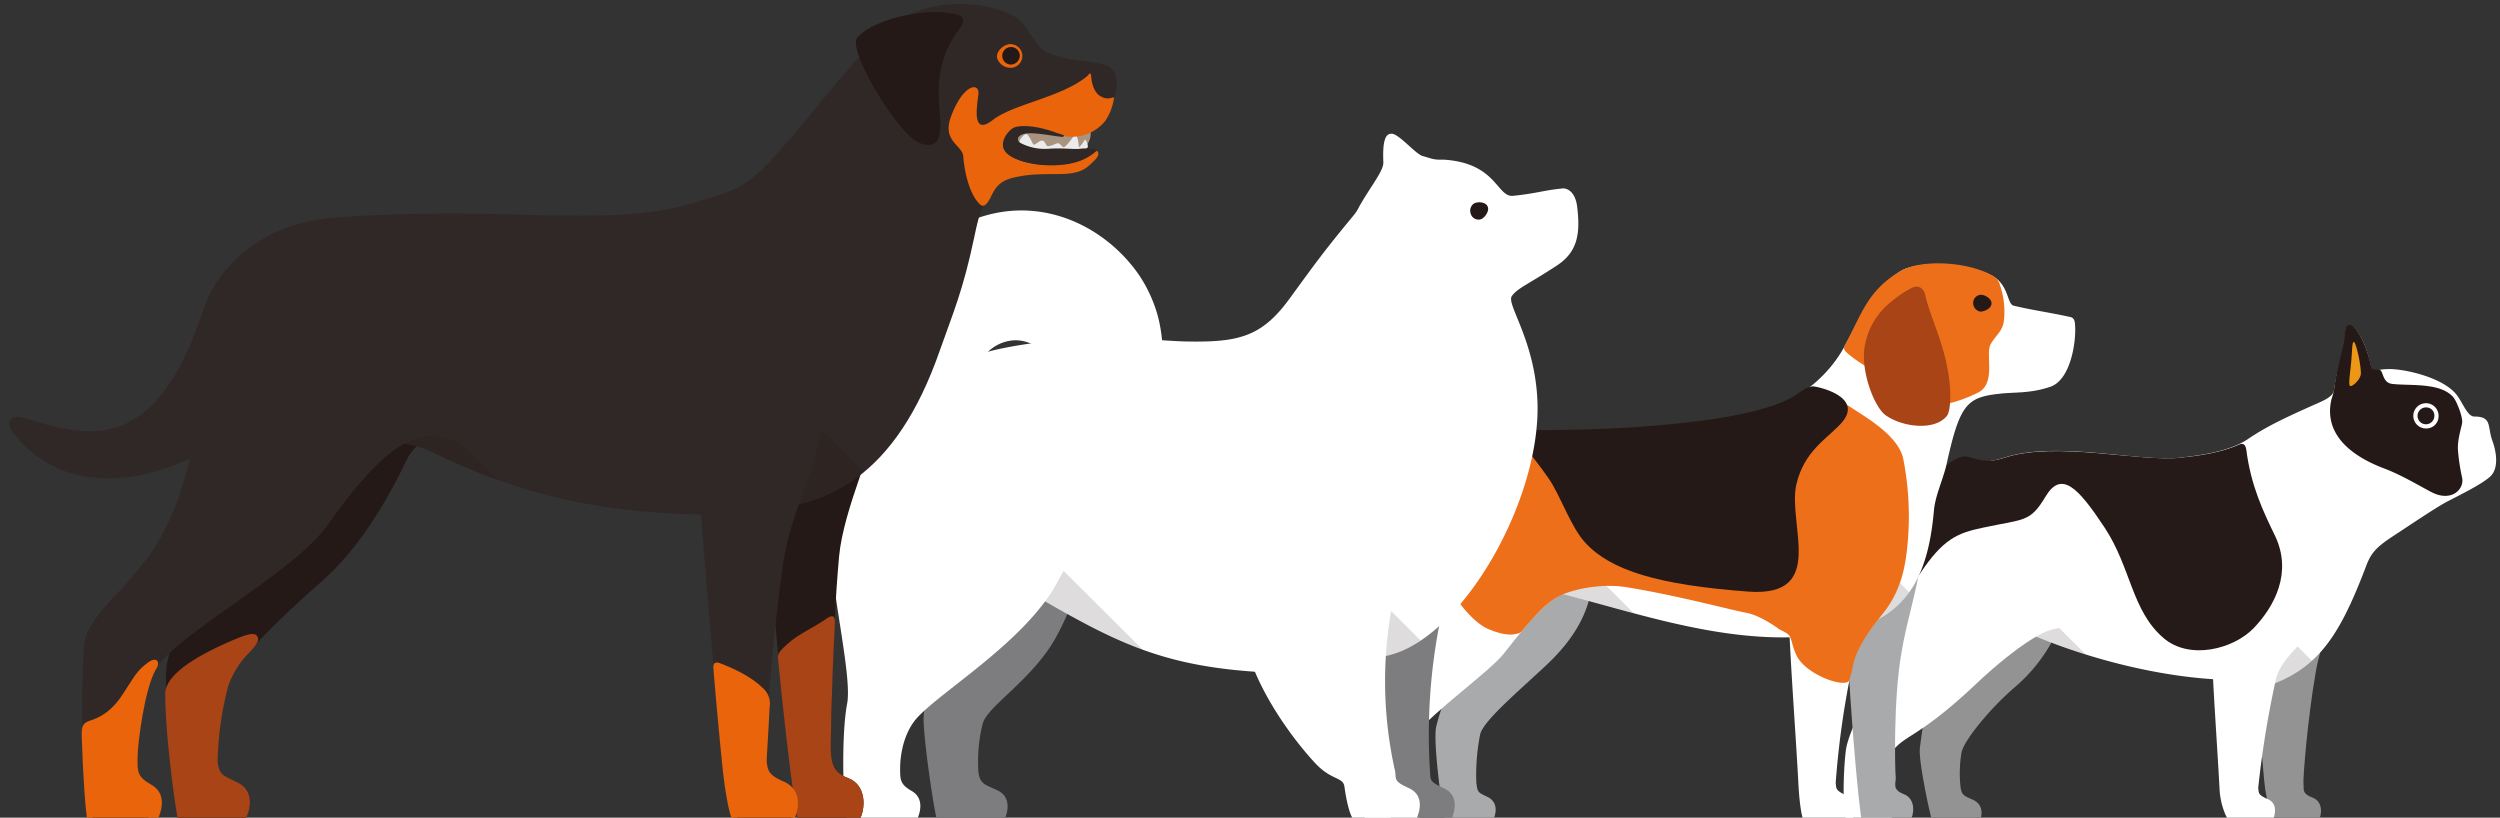 <svg id="Layer_1" data-name="Layer 1" xmlns="http://www.w3.org/2000/svg" xmlns:xlink="http://www.w3.org/1999/xlink" viewBox="0 0 712.4 233"><rect x="0" y="0" width="712.4" height="233" fill="#333333" stroke="none"/><defs><style>.cls-1{fill:none;}.cls-2{fill:#949394;}.cls-3{fill:#fff;}.cls-4{clip-path:url(#clip-path);}.cls-5,.cls-8{fill:#251a17;}.cls-5{opacity:0.15;isolation:isolate;}.cls-6{fill:#241916;}.cls-7{fill:#ee9616;}.cls-9{fill:#a9aaab;}.cls-10{clip-path:url(#clip-path-2);}.cls-11{fill:#ed6f19;}.cls-12{fill:#a94417;}.cls-13{fill:#7d7d7f;}.cls-14{clip-path:url(#clip-path-3);}.cls-15{fill:#302826;}.cls-16{clip-path:url(#clip-path-4);}.cls-17{fill:#e9640a;}.cls-18{fill:#a8947f;}.cls-19{fill:#ebebec;}</style><clipPath id="clip-path"><path class="cls-1" d="M710.3,125.8c-1.6-4.2,0-7.1-5.2-7.1-2.1,0-3.4-4.3-5.3-6.5-3.6-4.2-12.4-6.6-17.8-7a18.2,18.2,0,0,0-4,.2c-1.4.2-2.2.2-2.4-.9-1.1-5.5-3-9.2-4.5-10.9s-2.9-1.5-2.7,1.7-2.1,7.4-3.3,15.9c-.2,1.6-2.4,2.7-4.2,3.5-9.7,4.3-15,6.8-20.3,10.4s-13.4,4.6-19.1,5.3c-11.5,1.4-35.4-4.9-50.3,0-5.9,1.9-8.2.8-10.8.1s-15.7,8.7-7.3,11.5c2.8.9,1.9,1.9,4.5,2.5,20.2,4.5-.1,26.1,15.5,33.7,18.3,8.9,45.8,16.4,68.1,15.5.5,0,1,3.1,1.5,2.9,16.8-4.8,23.2-13.4,31.4-34.9,1.4-3.8,2.6-5.5,7.8-8.9s12.4-8.3,15.7-10,10.4-5.2,12.3-7.3S711.6,129.5,710.3,125.8Z"/></clipPath><clipPath id="clip-path-2"><path class="cls-1" d="M591.3,92.5c-.1-1.9-.8-2.1-2-2.3-5.5-1.2-10.6-1.9-15.5-3.1-1.9-.5-1.3-5.7-5.9-8.4-7.5-4.1-21.8-4.5-26.5-1.3-9,6-10.8,12.3-15.4,20.6a37.2,37.2,0,0,1-15.4,15.6c-11.4,6.7-39.8,8.1-46.2,8.7s-10.7.3-26.2.6c-5.1.1-8.3-2.2-10.1-9.2-2.2-8.7-5.2-26.5-.3-44.7,2.7-10.2-7.8-8.4-11.5,1.4-5.5,14.6-2.9,36.7,2,57.7,2.6,11.3-9,24.2-7.8,27.4,9.1,22.8,16.2,9.1,35.6,14,24.4,6.3,52.9,16.5,80.5,10.1,18-4.1,23-17.3,24.5-34.2.4-4.4,2.8-9.2,3.7-13.6,3.7-16.6,5.7-18.6,15-19.6,4-.5,8.7,0,14.5-2S591.7,97.2,591.3,92.5Z"/></clipPath><clipPath id="clip-path-3"><path class="cls-1" d="M449.4,58.7c-.5-3.7-2.5-5.1-4.1-5-5.3.5-7.3,1.4-14.1,2.1-4.7.5-4.6-9.3-19.7-10.3h-1.3a9.1,9.1,0,0,1-2.3-.3l-2.7-.8c-2.3-1-6.6-6.3-8.7-6.3s-2.5,3.2-2.3,8.2c.1,2.4-3.9,7.2-7,12.8a11.4,11.4,0,0,1-1.5,2.3c-8.5,10.3-10.2,12.7-18.3,23.8s-14.9,12.4-29.9,12.1c-7.7-.2-29.8-2.8-53,2.2-15.6,3.4-33.3,14.6-36.4,32.7-5.2,30,24.1,24.3,46.3,37.2,28.1,16.3,41.7,23.1,85.2,22.5,1.4,0,10.3-4.6,11.7-4.6,22.4-.1,48.1-43.4,46.8-73.1-.7-17.2-8.9-27.5-7.3-29.8s4.4-3.2,12.8-8.7C449.6,71.8,450.4,66.5,449.4,58.7Z"/></clipPath><clipPath id="clip-path-4"><path class="cls-1" d="M315,18.5c-6.6-1.8-8.7-.5-16.2-3.4-4.3-1.7-5.4-7.9-9.8-10.5-6.7-3.9-26.2-7.2-38.7,5.8S234,29.3,223.1,41.9,209.2,54.3,196.9,58,171,61.6,153,61.3c-8.1-.2-33.7-1.3-58.6.8C76.6,63.6,62.8,74.1,58,88.2c-13.4,40-30.8,37.4-51,30.9-4.2-1.3-5.5,1.4-3.2,4.3C21.6,146,52.6,134.7,68,122c13.4-11,26.9,6.4,37.7,4.7s15.6,1.3,20.9,3.8c27,12.5,51,16.8,87.4,16.2,1.7,0-1.7-1.5,0-1.5,21.3,0,41.2-9.1,53.8-45.3,3.8-10.8,6.6-17,9.8-32.2,1.6-7.9,2.6-9.8,5.2-13.2s4.6-6.4,11.7-9.5c4.8-2,17.9-10,21.2-14.1S319.4,19.7,315,18.5Z"/></clipPath></defs><title>homeDogsDesktop</title><g id="Layer_1-2" data-name="Layer 1"><path class="cls-2" d="M563.2,161c-7.9,7.8-7.8,17.4-10.9,26.6-2.3,6.6-4.4,18.6-5.2,25.5-.5,3.5,2.9,19.2,3.5,20.9h13.5c1-2.1.8-4.8-1.7-6s-3.3-1.2-3.7-3.5a35.6,35.6,0,0,1,.3-10.3c.9-3.4,7.9-12.2,15.4-18.6s14.9-17.6,13.8-27.3S574.3,150.1,563.2,161Z"/><path class="cls-2" d="M642.4,178.9c-.3,10.9,1.7,30.9,2.8,43.5.6,6.9,2.8,11.6,3,11.6h12.4c1-1.4,1.6-5.5-1.6-6.7s-2.4-2.4-2.6-3.9,1.2-18.8,3.5-31.9c1.3-7.8,5.5-17.7,5.4-20.7C665.2,170.3,642.4,178.9,642.4,178.9Z"/><path class="cls-3" d="M710.3,125.8c-1.6-4.2,0-7.1-5.2-7.1-2.1,0-3.4-4.3-5.3-6.5-3.6-4.2-12.4-6.6-17.8-7a18.2,18.2,0,0,0-4,.2c-1.4.2-2.2.2-2.4-.9-1.1-5.5-3-9.2-4.5-10.9s-2.9-1.5-2.7,1.7-2.1,7.4-3.3,15.9c-.2,1.6-2.4,2.7-4.2,3.5-9.7,4.3-15,6.8-20.3,10.4s-13.4,4.6-19.1,5.3c-11.5,1.4-35.4-4.9-50.3,0-5.9,1.9-8.2.8-10.8.1s-15.7,8.7-7.3,11.5c2.8.9,1.9,1.9,4.5,2.5,20.2,4.5-.1,26.1,15.5,33.7,18.3,8.9,45.8,16.4,68.1,15.5.5,0,1,3.1,1.5,2.9,16.8-4.8,23.2-13.4,31.4-34.9,1.4-3.8,2.6-5.5,7.8-8.9s12.4-8.3,15.7-10,10.4-5.2,12.3-7.3S711.6,129.5,710.3,125.8Z"/><g class="cls-4"><path class="cls-5" d="M579.7,171.9l22.7,22.6-37.1-6.8Zm54.8,15.7L644.8,203l21.9-6.8-18.3-18.3Z"/></g><path class="cls-6" d="M701.6,136.1a56.6,56.6,0,0,1-1.2-8.1c-.1-2.8.9-5.8,1.2-7.4s-1.5-6.2-2.5-7.4c-3.7-4.3-12.4-3.2-17.4-3.8-2.9-.3-2.5-3.8-3.6-4s-2.2.2-2.4-.9c-1.2-5.5-3.1-9.2-4.5-10.9s-3-1.8-3,1.6-2,7.4-3.1,15.9a19.7,19.7,0,0,1-.7,2.6c-1.5,6.1.3,14.2,15,19.8,4.9,1.8,11.2,5.6,13.6,6.8C698.5,143.1,702.3,139.5,701.6,136.1Z"/><path class="cls-3" d="M694.9,118.5a3.5,3.5,0,0,1-3.6,3.6,3.6,3.6,0,0,1-3.6-3.6,3.6,3.6,0,0,1,3.6-3.6h0A3.6,3.6,0,0,1,694.9,118.5Z"/><path class="cls-6" d="M693.7,118.5a2.4,2.4,0,1,1-2.4-2.4A2.3,2.3,0,0,1,693.7,118.5Z"/><path class="cls-7" d="M670.6,97.5c.7-.9,2.5,7.8,2.1,9.4s-2.4,3.3-3,3.1,0-3.7.3-6.9S670.2,98,670.6,97.5Z"/><path class="cls-3" d="M629.4,169.5a124.4,124.4,0,0,1,.8,13.7c.4,13.1,1.6,28.6,2.3,41.9.3,5,2.4,8.9,2.9,8.9h12.1c1-2,1.5-5.1-1.3-6.3s-2.5-1.7-2.7-3.2a281.1,281.1,0,0,1,4.9-30.3c2-9.4,12.6-11.6,13.2-23.7,1.1-19.8-10.5-28.5-13.9-29.5s-8.2-1.7-11.1.9S627.7,158,629.4,169.5Z"/><path class="cls-3" d="M577.9,139.4c-1.6-1.3-11.5-11.4-21.5-5.8s-19.7,16.1-19.2,25.8c.3,5.7.9,22.8-1.8,30.6s-8.7,18.4-9.4,23.8-1.1,18.1.3,20.2h12.3c1.1-2,1.4-4.5-.9-5.8s-2.2-2.2-2.2-4.3a20.4,20.4,0,0,1,3.6-9.6c3.6-5,7.6-3.9,24.1-19.5,7.1-6.7,16.1-13.8,21.2-15.3,3.4-1,7.2-1,13.9-.4S584.5,144.6,577.9,139.4Z"/><path class="cls-8" d="M621.6,130.4c-11.5,1.4-35.4-4.8-50.3,0-5.9,2-8.2.1-10.9-.3s-7.4,3.1-9.8,7.3c-8.8,6.2-13.9,13.5-13.5,21.9.1,2.2.2,6,.2,10.5,0,2.5,3.3,3.5,9.8-6.3s10.6-11.6,17.8-13.1c12-2.6,13.5-1.4,18-8.9s9.2-2.7,16.8,8.8,7.7,23.7,16.8,31.5c7.4,6.4,20,3.2,25.8-2.9s11-15.7,6-26.2c-3.4-7-6.9-14.3-8.2-24.6-.3-1.8-1.2-1.8-2.1-1.4C633,129,626.4,129.9,621.6,130.4Z"/></g><g id="Layer_1-3" data-name="Layer 1"><path class="cls-9" d="M428.7,150.2c-9.1,8.9-7.2,22.4-10.8,32.9-2.6,7.6-6.8,16.4-8.6,23.8-1.1,4,1.8,25.2,2.5,27.1h13.5c1.3-2.4,1.5-5.5-1.4-6.9s-2.8-1.3-3.2-4a58.9,58.9,0,0,1,1.1-13.9c1-3.9,11-12.3,19.1-19.9,9.7-9.2,14-18.8,12.7-29.9S441.4,137.7,428.7,150.2Z"/><path class="cls-9" d="M526.3,170.2c-.5,19.3,3.7,63.8,4.3,63.8h13.7c1.1-1.7,1.8-6.3-1.8-7.7s-2.1-3.2-2.3-4.9-.7-21.9,1.6-35.2c1.4-8.9,5.4-21.5,5.1-24.9C546.9,160.6,526.3,170.2,526.3,170.2Z"/><path class="cls-3" d="M591.3,92.5c-.1-1.9-.8-2.1-2-2.3-5.5-1.2-10.6-1.9-15.5-3.1-1.9-.5-1.3-5.7-5.9-8.4-7.5-4.1-21.8-4.5-26.5-1.3-9,6-10.8,12.3-15.4,20.6a37.2,37.2,0,0,1-15.4,15.6c-11.4,6.7-39.8,8.1-46.2,8.7s-10.7.3-26.2.6c-5.1.1-8.3-2.2-10.1-9.2-2.2-8.7-5.2-26.5-.3-44.7,2.7-10.2-7.8-8.4-11.5,1.4-5.5,14.6-2.9,36.7,2,57.7,2.6,11.3-9,24.2-7.8,27.4,9.1,22.8,16.2,9.1,35.6,14,24.4,6.3,52.9,16.5,80.5,10.1,18-4.1,23-17.3,24.5-34.2.4-4.4,2.8-9.2,3.7-13.6,3.7-16.6,5.7-18.6,15-19.6,4-.5,8.7,0,14.5-2S591.7,97.2,591.3,92.5Z"/><g class="cls-10"><path class="cls-5" d="M451.4,160.6l26,26-48-3.8ZM514,170.7l11.8,17.7,22-15.9-16.2-16.1Z"/></g><path class="cls-3" d="M447,133.1c-1.8-1.4-24.6-14.9-27.6-2.1-2.8,11.1-8.1,11.8-11.4,25.7-1.4,6.4-2.1,16.2-5.1,25.1s-12.6,17.7-13.4,23.8c-1.1,7.8-1.8,26.1-.2,28.4h14.8c1.2-2.3,1.6-5.2-1-6.6s-2.5-2.5-2.5-5,1-10.4,3.4-13.7c4.2-5.7,20.5-17.4,24.4-22.3,8.3-10.5,13.7-17.5,21.8-18.9,11.4-2.1,16.2-.8,23.9-.1S454.6,139.2,447,133.1Z"/><path class="cls-3" d="M506.6,159.9c.7,5,2.9,8.8,3.1,14.9.5,15.1,2,33.7,2.8,49,.3,5.7,1.1,10.2,1.7,10.2h13.4c1.3-2.3,1.8-5.8-1.4-7.3s-2.9-1.9-3.1-3.6a246.3,246.3,0,0,1,4.8-33.6c2.3-10.9,14-16.1,14.7-30,1.2-22.6-9.8-31.1-13.7-32.2s-9.3-2-12.7,1S504.7,146.8,506.6,159.9Z"/><path class="cls-11" d="M527.3,116c-4.6-3-9.4-4.6-15.2-.7-1.4,1-3.7,1.9-5.2,2.8-11.5,6.6-36.3,5.6-42.6,6.2s-12-.5-26.1-1.4c-5.1-.4-8.3-2.3-10-9.3-.6-2.6-1.4-6-2-9.9,0-.4-.3-.5-.7-.3a14,14,0,0,1-4.7,2.4,9.5,9.5,0,0,1-6.4-1.1c-.3-.2-.4-.2-.4.3a219.4,219.4,0,0,0,4.1,22.9,13.7,13.7,0,0,1-1.5,10.1c-1.7,3.3-3.7,5.6-5.6,9.5a40.2,40.2,0,0,0-2.4,6.9c-.9,7,8.7,21.9,15.4,24.8,3.7,1.6,6.3,1.9,8.2,1.4a2.6,2.6,0,0,0,1.9-1.3c3.4-3.9,6-6.9,9.4-9s12.2-4.2,19.8-3c14.3,2.3,29.1,6.3,34.2,7.3,3,.5,6.9,2.8,9.5,4.7.6.4,2.4,1,3,2s.8,3.2,2,5.6c2.7,5.4,13.7,9.3,15,7a43.5,43.5,0,0,0,1.1-4.6c1.3-5.8,6.4-11.8,8.8-14.9,4.3-5.6,5.7-11.3,6.4-16.8a84.8,84.8,0,0,0-.9-26.6C541.2,124.2,531.5,118.8,527.3,116Z"/><path class="cls-11" d="M567.9,78.6c-7.4-4.2-20.7-4.8-26.6-1.2C532,83,530.4,89.8,525.9,98c-.8,1.4-.4,1.8.7,2.8a38.7,38.7,0,0,0,9.3,5.7c4.8,1.9,8,15.1,27.7,5.4,5.4-2.6,2-11.1,3.7-13.9s3.2-3.5,3.7-6.3a23.3,23.3,0,0,0-1.1-10.5A4.3,4.3,0,0,0,567.9,78.6Z"/><path class="cls-6" d="M524.5,120.8c7.4-7.9-7.4-10.9-8.1-10.7-2.6.4-3.8,2.4-8.1,4.3-12.2,5.3-35.7,6.8-42,7.3-10.4.7-16.6.7-27,.9-2.3,0-5.4-.5-7-1.7s-.8-.2-.8-.1c-.5,3.1,4.9,8.4,9.7,15.4,3.3,4.6,6.4,14,10.5,18.4,7.3,8,20.9,12.1,46.7,14,22.3,1.5,10.9-19.3,13.5-30.6C514.1,128.6,520.5,125.1,524.5,120.8Z"/><path class="cls-6" d="M567.5,86.5c0,1.3-1.9,2.3-3.2,2.3a2.5,2.5,0,0,1-2-2.8,2.3,2.3,0,0,1,2.2-2C565.7,84,567.6,85.2,567.5,86.5Z"/><path class="cls-12" d="M531.3,99.1a20.6,20.6,0,0,1,8.1-13.5,26.5,26.5,0,0,1,5.7-3.7c1.3-.6,3-.1,3.5,2.1,1,4.5,3.2,9.2,5,15.4,2.8,9.3,2.5,17.4,1.2,19.1-3.4,4.3-12.6,3.3-17.5-.2C534.2,116.1,530.3,106.2,531.3,99.1Z"/></g><g id="Layer_1-4" data-name="Layer 1"><path class="cls-3" d="M278.2,106.4a11.7,11.7,0,0,1,9.6-9.3c11.9-1.9,20,17.4,23.6,27.6s10.1,8,15.3-.8,5.8-23.9,3.3-33.6a40,40,0,0,0-5.4-11.9C313.8,62.7,291.7,53,270.3,66.1c-15.3,9.3-19.2,21.6-22.5,33.3-2.9,10.1-3.9,25.2-8.1,36.2Z"/><path class="cls-13" d="M270.8,167.4c-2.8,10-7.2,29.3-7.6,37-.2,5.3,3,27.1,3.9,29.6H286c1.6-3.1,1.9-7.1-1.8-8.8s-4.9-1.8-5.4-5.2a45.2,45.2,0,0,1,1.2-13.7c1.3-5.1,14-12.4,20.8-24.5,8.4-15.1,7.8-25.3,6.1-39.5C306.9,126.5,278.1,141.5,270.8,167.4Z"/><path class="cls-13" d="M393.3,138.7c.9,6.4-26.2,28.9-26,36.7.5,16.7,16,33,21.3,42.3,1.4,2.3,8.2,3.2,8.3,6,.4,7.3-1.4,10.3-.6,10.3h17c1.6-3,2.3-7.5-1.9-9.4s-3.7-2.4-3.9-4.6a165.1,165.1,0,0,1,2.8-42.7c3.2-15.2,10.6-25.9,11.6-43.8C423.4,104.4,390.9,121.7,393.3,138.7Z"/><path class="cls-3" d="M449.4,58.7c-.5-3.7-2.5-5.1-4.1-5-5.3.5-7.3,1.4-14.1,2.1-4.7.5-4.6-9.3-19.7-10.3h-1.3a9.1,9.1,0,0,1-2.3-.3l-2.7-.8c-2.3-1-6.6-6.3-8.7-6.3s-2.5,3.2-2.3,8.2c.1,2.4-3.9,7.2-7,12.8a11.4,11.4,0,0,1-1.5,2.3c-8.5,10.3-10.2,12.7-18.3,23.8s-14.9,12.4-29.9,12.1c-7.7-.2-29.8-2.8-53,2.2-15.6,3.4-33.3,14.6-36.4,32.7-5.2,30,24.1,24.3,46.3,37.2,28.1,16.3,41.7,23.1,85.2,22.5,1.4,0,10.3-4.6,11.7-4.6,22.4-.1,48.1-43.4,46.8-73.1-.7-17.2-8.9-27.5-7.3-29.8s4.4-3.2,12.8-8.7C449.6,71.8,450.4,66.5,449.4,58.7Z"/><g class="cls-14"><path class="cls-5" d="M298.7,158.3l33.5,33.4-61.9-4.8Zm75.4,20.5,15.1,22.7,19.9-14.7L388.3,166Z"/></g><path class="cls-3" d="M262.1,106.8a48.2,48.2,0,0,0-14.6,13.5c-7.3,10.4-10.9,20.5-10.9,33.8s6.3,38.5,4.8,46.4c-1.8,9.4-1.1,30.7,0,33.5h19.7c1.5-3,2-6.7-1.3-8.6s-3.3-3.2-3.3-6.4.7-8.9,3.9-13.3c5.4-7.4,31.3-22.1,40.8-39.6a44.1,44.1,0,0,1,4.7-7.4C315,147.2,269.4,102.3,262.1,106.8Z"/><path class="cls-3" d="M379.7,138.7c.9,6.4-26.2,28.9-26,36.7.5,16.7,14.5,35.1,21.3,42.3,4.5,4.7,7.7,3.7,8.1,6.4,1,7.2,2.4,9.9,3.2,9.9h17c1.6-3,2.4-7.5-1.8-9.4s-3.7-2.4-3.9-4.6a116.6,116.6,0,0,1-1.3-45.2c2.6-15.3,11-23.4,12-41.3C409.8,104.4,377.3,121.7,379.7,138.7Z"/><path class="cls-6" d="M423.9,58.8c.6,1.2-.6,3-1.7,3.6a2.3,2.3,0,0,1-3.1-1.5A2.5,2.5,0,0,1,420,58C421.1,57.4,423.3,57.5,423.9,58.8Z"/></g><g id="Layer_1-5" data-name="Layer 1"><path class="cls-6" d="M80.9,104.1c-14.9,13.8-13.5,34.7-20.1,51-4.8,11.9-10.2,20.3-13.2,34C46.2,195.5,50,231,50.9,234H69.5c2.2-3.7,2.8-8.5-1.5-10.6s-5.8-2.1-6.2-6.2a105.4,105.4,0,0,1,3.3-22.4c1.9-6.1,13.4-17.6,26.8-29.3,10.9-9.7,18.9-23.8,23.9-34.3,2.9-6,9.9-10.7,31.6-6.9C148.5,105.2,102,84.7,80.9,104.1Z"/><path class="cls-6" d="M218.2,134.3c.4,30,8.2,98.7,9.1,98.7l17.6.6c1.6-2.6,2.4-9.8-3.3-11.9-4.2-1.6-4.5-4.2-4.8-6.9-.2-1.1.1-31.5,2.3-56.2,1.3-13.9,10.6-32.5,10-37.8C249,119.7,218.2,134.3,218.2,134.3Z"/><path class="cls-15" d="M315,18.5c-6.6-1.8-8.7-.5-16.2-3.4-4.3-1.7-5.4-7.9-9.8-10.5-6.7-3.9-26.2-7.2-38.7,5.8S234,29.3,223.1,41.9,209.2,54.3,196.9,58,171,61.6,153,61.3c-8.1-.2-33.7-1.3-58.6.8C76.6,63.6,62.8,74.1,58,88.2c-13.4,40-30.8,37.4-51,30.9-4.2-1.3-5.5,1.4-3.2,4.3C21.6,146,52.6,134.7,68,122c13.4-11,26.9,6.4,37.7,4.7s15.6,1.3,20.9,3.8c27,12.5,51,16.8,87.4,16.2,1.7,0-1.7-1.5,0-1.5,21.3,0,41.2-9.1,53.8-45.3,3.8-10.8,6.6-17,9.8-32.2,1.6-7.9,2.6-9.8,5.2-13.2s4.6-6.4,11.7-9.5c4.8-2,17.9-10,21.2-14.1S319.4,19.7,315,18.5Z"/><g class="cls-16"><path class="cls-5" d="M116.8,111.9l40.3,40.3-74.5-5.8Zm98.5,24.3,18.1,27.4,24.1-17.8-25.2-25.1Z"/></g><path class="cls-17" d="M291.3,15.5a3.4,3.4,0,0,1-2.9,3.8,4,4,0,0,1-4.3-2.9c-.2-1.8,1.7-3.5,3.4-3.8A3.4,3.4,0,0,1,291.3,15.5Z"/><path class="cls-6" d="M270.4,3.7c-7.6-1.1-20.7,1.5-26,6.8-3.4,3.4,11.5,27.6,17.3,30.1s6.8-1.8,6.1-8.5c-.4-4.9-1.6-14.3,5.4-23.6C275.7,5.3,274.5,4.2,270.4,3.7Z"/><path class="cls-12" d="M73.2,181.2c-.8-1.3-4,0-7.7,1.6-8.5,3.7-18.3,9.1-18.4,14.8-.1,11.4,3,33.8,3.7,36.4H69.6c2.2-3.7,2.6-8.7-1.7-10.9s-5.5-2.1-5.9-6.2a93.1,93.1,0,0,1,3.1-21.6,25.8,25.8,0,0,1,6.1-9.5C73.8,183,73.9,182.1,73.2,181.2Z"/><path class="cls-12" d="M241.6,221.7c-4.2-1.6-4.5-4.2-4.8-6.9-.2-.8.1-18.1,1.1-36.9.2-2.6-.7-2.7-2.1-1.8-3.6,2.6-8.1,4.4-11.4,7.4s-2.8,2.9-2.5,6.2c2.3,23.2,4.9,43.3,5.4,43.3l17.6.6C246.5,231.1,247.3,223.8,241.6,221.7Z"/><path class="cls-15" d="M93.7,65.2c-5.3,3-30.8,4.5-35.8,43.7-3.1,24-7.5,37.9-15,48.8s-18.1,18-18.9,25.9c-.6,6.3-.7,19.9-.3,31.3A72.4,72.4,0,0,0,26.6,234H41.7c1.8-3.6,4.3-6.4.3-8.6s-4.3-5.4-4.3-9.2,3.1-19.7,6.4-25.2c6.5-10.8,39.6-27.5,49.6-41.8,20.2-28.9,28.7-25.2,33.6-24.2C181.1,135.9,129.9,44.6,93.7,65.2Z"/><path class="cls-17" d="M42.3,188.7c-3.4,2.4-4.1,4.3-7.5,9.4s-6.8,6.5-9.3,7.3-2.2,2.6-2.2,4.8c.3,9.9,1.1,22.2,1.7,23.8H44.7c1.8-3.6,2.5-8.1-1.6-10.4s-3.9-3.8-3.9-7.7,2-19.8,5.3-25.3C45.8,188.7,44.7,187,42.3,188.7Z"/><path class="cls-15" d="M196.4,119.2a197.3,197.3,0,0,1,3.1,23.1c1.6,23.3,4.2,52.1,6.4,75.8.9,8.9,4.2,15.9,5.2,15.9h14c1.8-3.6,2.9-8.3-2.2-10.6s-4.1-3.6-4.5-6.3.6-25.9,4.6-55.4c2.4-18.4,11.8-29.1,12-50.6.5-35.2-4-40.9-10.2-42.7-7.9-2.3-14.6-3-19.6,1.6S192.8,98.7,196.4,119.2Z"/><path class="cls-17" d="M223.3,222.7c-4.1-1.8-4.5-2.9-4.8-5.6-.1-.5.5-8.7.8-15.5a5.9,5.9,0,0,0-1.3-4.9c-3.1-3.3-7.6-5.7-12.8-7.7-1.3-.5-2.1-.1-1.9,1.5.6,7.8,1.8,20.4,2.5,27.4.9,8.9,2.4,16.1,3.3,16.1h17C227.9,230.4,228.5,225,223.3,222.7Z"/><path class="cls-18" d="M284.8,38.3c1-1.7,11.2-5.9,18.2-5.6,3.1.2,5.7,2.8,7,3.4s.9,3.7-.1,4.9-3.4,2.4-9.8,2.3c-2.8-.1-14.2-1.1-15-3.2S284.8,38.3,284.8,38.3Z"/><path class="cls-19" d="M290.5,40.3c0-.4,1.2-2.1,1.9-2.1s1.7,2.4,2,2.9,1.5-.8,2.3-1,1,.5,1.5,1.3,2.9-.7,3.3-.6.9.6,1.4,1.1,2.4-2.2,3.2-3.3,1.3,2.3,1.3,3.1,1.4-1.4,1.7-1.8.9,1.2.9,1.8-.9,1.3-3.4,1.3h-6a34.2,34.2,0,0,1-7.8-1.2C291.3,41.2,290.4,40.9,290.5,40.3Z"/><path class="cls-17" d="M313.6,27.4c-1.4-.7-2.4-2.9-2.6-5.1s-.5-1.3-1.2-.6c-7.4,6.1-21,7.9-26.9,12.5s-4.6-3.4-4.1-7.2-4.5-3.1-7.9,6.5c-2.4,6.8,3.4,7.9,3.6,11.1s1.4,10.4,4.7,13.6c1.1,1.1,2.1,0,3.1-2s2.1-4.5,6.2-5.5,7-1.1,13.4-1.1,7.9-1.9,9.7-3.6,1.5-2.5,1.1-2.9-2,1.2-3.6,2c-5.2,2.6-14.8,2.6-20.3-.2s-2.1-6.7,0-8.1,6.3-.9,12.4,1.4A12.2,12.2,0,0,0,315,34.4a16.2,16.2,0,0,0,2.4-6.1c.1-.7-.1-.6-.7-.4A3.7,3.7,0,0,1,313.6,27.4Z"/><path class="cls-15" d="M292.1,38.1c2.3-.5,7.5.6,10.5.9.8,0,.7-.5.2-.6l-1.6-.5c-6.1-2.3-11.1-2.4-12.7-1.3s-5.3,5.5.2,8.3,15.4,3,20.5.3a12.1,12.1,0,0,0,3-2c.2-.1.2-.5-.4-.7a14,14,0,0,0-4.1-.1c-2.2.2-4.6-.3-9,0a15,15,0,0,1-7.8-1.6C290,40.4,289.2,38.7,292.1,38.1Z"/><path class="cls-6" d="M290.6,15.8a2.6,2.6,0,0,1-2.5,2.6,2.5,2.5,0,0,1-2.5-2.5,2.5,2.5,0,0,1,2.5-2.5h0A2.5,2.5,0,0,1,290.6,15.8Z"/></g></svg>